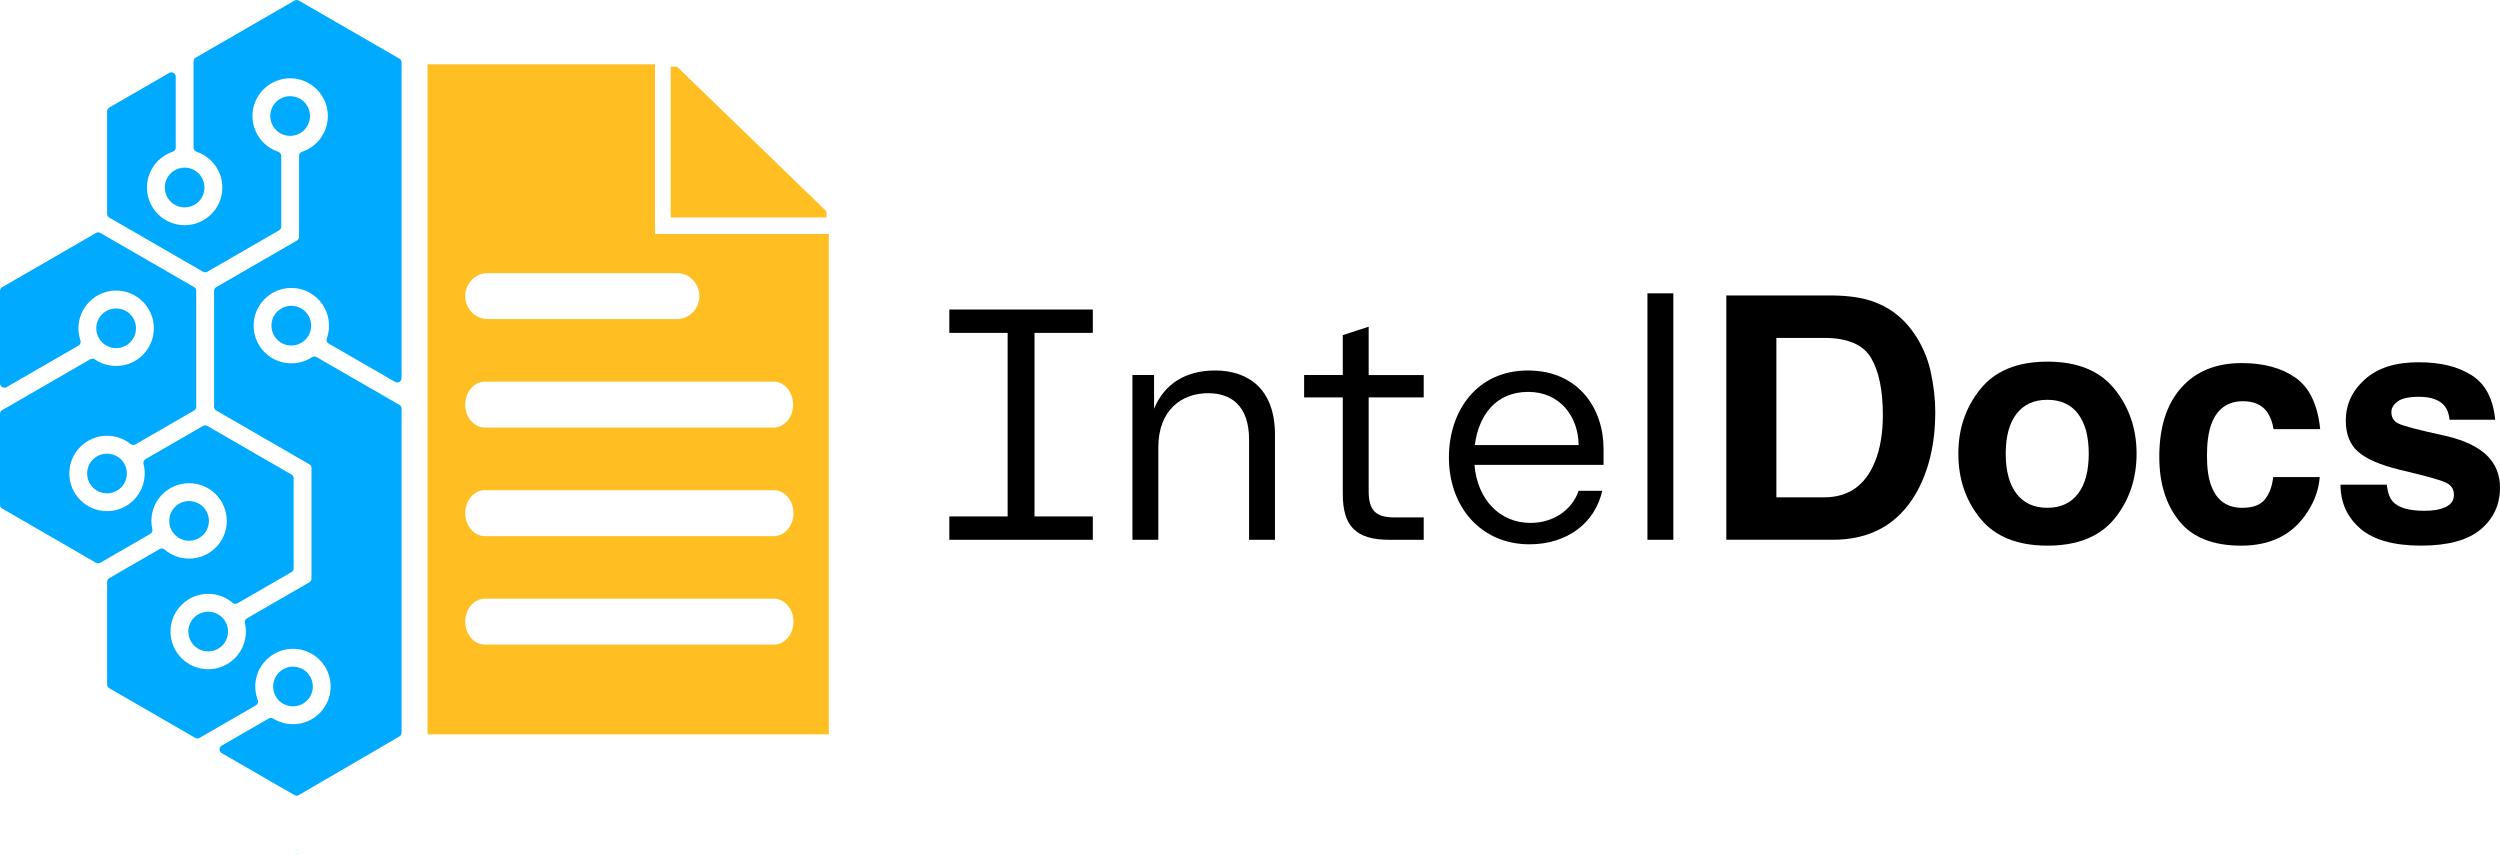 <?xml version="1.0" encoding="UTF-8"?>
<svg id="Layer_2" xmlns="http://www.w3.org/2000/svg" xmlns:xlink="http://www.w3.org/1999/xlink" viewBox="0 0 1851.4 632.71">
  <defs>
    <style>
      .cls-1 {
        fill: #ffbf23;
        fill-rule: evenodd;
      }

      .cls-2, .cls-3 {
        fill: #0af;
      }

      .cls-4 {
        clip-path: url(#clippath-1);
      }

      .cls-3 {
        clip-path: url(#clippath);
      }
    </style>
    <clipPath id="clippath">
      <path class="cls-2" d="M74.31,416.74l36.95-21.36c1.25-.71,1.84-2.09,1.55-3.47-.46-2.01-.71-4.05-.71-6.14,0-7.73,3.13-14.71,8.19-19.77,5.06-5.06,12.04-8.15,19.73-8.15s14.71,3.09,19.77,8.15c5.02,5.06,8.15,12.04,8.15,19.77s-3.13,14.67-8.15,19.73c-5.06,5.06-12.04,8.19-19.77,8.19-6.9,0-13.25-2.55-18.14-6.73-1.04-.88-2.51-1-3.68-.33l-37.28,21.52c-1,.59-1.59,1.59-1.59,2.8v75.9c0,1.21.59,2.22,1.59,2.8l63.65,36.78c1.04.59,2.21.59,3.26,0l41.67-24.07c1.38-.79,1.96-2.47,1.38-3.97-1.17-3.09-1.84-6.48-1.84-9.99,0-7.73,3.13-14.71,8.19-19.73,5.06-5.06,12.04-8.19,19.73-8.19s14.71,3.13,19.77,8.19c5.02,5.02,8.15,11.99,8.15,19.73s-3.13,14.67-8.15,19.73c-5.06,5.06-12.04,8.19-19.77,8.19-5.39,0-10.41-1.55-14.67-4.18-1.04-.63-2.26-.67-3.3-.04l-34.77,20.06c-1.04.59-1.63,1.63-1.63,2.8s.59,2.21,1.63,2.8l53.83,31.05c1,.63,2.22.63,3.22,0l74.52-43.42c1-.59,1.59-1.63,1.59-2.8v-239.94c0-1.17-.59-2.22-1.59-2.8l-61.35-35.4c-1.09-.63-2.34-.63-3.39.08-4.39,2.88-9.65,4.56-15.3,4.56-7.73,0-14.71-3.13-19.77-8.19-5.02-5.02-8.15-11.99-8.15-19.73s3.13-14.67,8.15-19.73c5.06-5.06,12.04-8.19,19.77-8.19s14.67,3.13,19.73,8.19,8.19,12.04,8.19,19.73c0,3.3-.59,6.48-1.63,9.4-.54,1.46.04,3.09,1.42,3.89l49.07,28.34c1.04.59,2.22.59,3.26,0,1-.59,1.59-1.63,1.59-2.8V46.24c0-1.21-.59-2.22-1.59-2.8L221.3.44c-1.04-.59-2.21-.59-3.22,0l-73.1,42.21c-1.04.58-1.63,1.59-1.63,2.8v63.86c0,1.42.88,2.59,2.22,3.05,4.14,1.38,7.86,3.72,10.91,6.77,5.06,5.06,8.19,12.04,8.19,19.73s-3.13,14.67-8.19,19.73c-5.06,5.06-12.04,8.19-19.73,8.19s-14.71-3.13-19.77-8.19c-5.02-5.06-8.15-12.04-8.15-19.73s3.13-14.67,8.15-19.73c3.05-3.05,6.77-5.39,10.95-6.77,1.34-.46,2.22-1.63,2.22-3.05v-52.49c0-1.21-.59-2.22-1.63-2.8-1.04-.59-2.21-.59-3.22,0l-44.38,25.62c-1,.59-1.59,1.59-1.59,2.76v75.98c0,1.17.59,2.17,1.59,2.76l69.42,40.08c1,.59,2.17.59,3.22,0l53.08-30.63c1.04-.59,1.63-1.63,1.63-2.8v-52.33c0-1.38-.88-2.59-2.22-3.05-4.14-1.38-7.9-3.72-10.91-6.73-5.06-5.06-8.19-12.04-8.19-19.77s3.13-14.67,8.19-19.73c5.06-5.06,12.04-8.19,19.73-8.19s14.67,3.13,19.73,8.19c5.06,5.06,8.19,12.04,8.19,19.73s-3.13,14.71-8.19,19.77c-3.01,3.01-6.73,5.35-10.91,6.73-1.34.46-2.22,1.67-2.22,3.05v59.89c0,1.17-.59,2.21-1.59,2.8l-59.72,34.48c-1,.59-1.63,1.59-1.63,2.76v85.84c0,1.21.63,2.22,1.63,2.8l68.92,39.79c1,.59,1.59,1.63,1.59,2.8v81.83c0,1.17-.59,2.22-1.59,2.8l-46.18,26.66c-1.21.71-1.84,2.09-1.5,3.51.46,2.01.71,4.14.71,6.27,0,7.73-3.13,14.71-8.19,19.77-5.06,5.02-12.04,8.15-19.73,8.15s-14.71-3.13-19.73-8.15c-5.06-5.06-8.19-12.04-8.19-19.77s3.13-14.67,8.19-19.73c5.02-5.06,12.04-8.19,19.73-8.19,6.85,0,13.17,2.51,18.05,6.65,1.04.88,2.47,1,3.68.33l39.91-23.07c1.04-.59,1.63-1.63,1.63-2.8v-66.66c0-1.21-.59-2.21-1.63-2.8l-62.27-35.98c-1.04-.59-2.21-.59-3.22,0l-42.55,24.57c-1.3.75-1.88,2.17-1.5,3.59.59,2.26.88,4.6.88,7.02,0,7.73-3.13,14.71-8.19,19.77-5.06,5.02-12.04,8.15-19.73,8.15s-14.67-3.13-19.73-8.15c-5.06-5.06-8.19-12.04-8.19-19.77s3.13-14.67,8.19-19.73c5.06-5.06,12.04-8.19,19.73-8.19,6.6,0,12.66,2.3,17.43,6.1,1.04.88,2.47.96,3.64.29l43.42-25.08c1-.59,1.59-1.59,1.59-2.8v-85.84c0-1.17-.59-2.17-1.59-2.76l-69.42-40.08c-1-.59-2.17-.59-3.22,0L1.63,212.67c-1.04.59-1.63,1.59-1.63,2.8v68.42c0,1.17.59,2.17,1.63,2.8,1,.59,2.17.59,3.22,0l53.29-30.76c1.34-.79,1.92-2.38,1.42-3.85-.92-2.8-1.46-5.85-1.46-8.99,0-7.69,3.13-14.67,8.19-19.73,5.06-5.06,12.04-8.19,19.73-8.19s14.71,3.13,19.73,8.19c5.06,5.06,8.19,12.04,8.19,19.73s-3.13,14.71-8.19,19.77c-5.02,5.06-11.99,8.15-19.73,8.15-5.81,0-11.24-1.76-15.71-4.85-1.04-.71-2.34-.75-3.43-.13L1.63,303.73c-1.04.58-1.63,1.59-1.63,2.8v67.29c0,1.21.59,2.22,1.63,2.8l69.46,40.12c1,.59,2.17.59,3.22,0h0ZM100.72,243.09c0-4.05-1.67-7.73-4.3-10.36-2.67-2.67-6.35-4.3-10.41-4.3s-7.73,1.63-10.41,4.3c-2.63,2.63-4.3,6.31-4.3,10.36s1.67,7.73,4.3,10.41c2.67,2.67,6.35,4.3,10.41,4.3s7.73-1.63,10.41-4.3c2.63-2.67,4.3-6.35,4.3-10.41h0ZM151.42,138.86c0-4.05-1.63-7.73-4.3-10.41-2.63-2.63-6.31-4.3-10.36-4.3s-7.73,1.67-10.41,4.3c-2.67,2.67-4.3,6.35-4.3,10.41s1.63,7.73,4.3,10.41c2.67,2.63,6.35,4.3,10.41,4.3s7.73-1.67,10.36-4.3c2.67-2.67,4.3-6.35,4.3-10.41h0ZM204.45,96.31c2.67,2.67,6.35,4.3,10.41,4.3s7.73-1.63,10.41-4.3c2.63-2.67,4.3-6.35,4.3-10.41s-1.67-7.73-4.3-10.36c-2.67-2.67-6.35-4.3-10.41-4.3s-7.73,1.63-10.41,4.3c-2.63,2.63-4.3,6.31-4.3,10.36s1.67,7.73,4.3,10.41h0ZM205.33,251.58c2.67,2.63,6.35,4.3,10.41,4.3s7.73-1.67,10.36-4.3c2.67-2.67,4.3-6.35,4.3-10.41s-1.63-7.73-4.3-10.41c-2.63-2.63-6.31-4.3-10.36-4.3s-7.73,1.67-10.41,4.3c-2.67,2.67-4.3,6.35-4.3,10.41s1.63,7.73,4.3,10.41h0ZM206.59,497.99c-2.67,2.67-4.3,6.35-4.3,10.41s1.63,7.73,4.3,10.41c2.63,2.63,6.31,4.26,10.36,4.26s7.73-1.63,10.41-4.26c2.63-2.67,4.3-6.35,4.3-10.41s-1.67-7.73-4.3-10.41c-2.67-2.63-6.35-4.3-10.41-4.3s-7.73,1.67-10.36,4.3h0ZM143.77,457.32c-2.63,2.63-4.3,6.31-4.3,10.36s1.67,7.73,4.3,10.41c2.67,2.67,6.35,4.3,10.41,4.3s7.73-1.63,10.41-4.3c2.63-2.67,4.3-6.35,4.3-10.41s-1.67-7.73-4.3-10.36c-2.67-2.67-6.35-4.3-10.41-4.3s-7.73,1.63-10.41,4.3h0ZM129.64,375.37c-2.67,2.67-4.3,6.31-4.3,10.41s1.63,7.73,4.3,10.36c2.63,2.67,6.31,4.3,10.36,4.3s7.73-1.63,10.41-4.3c2.63-2.63,4.3-6.31,4.3-10.36s-1.67-7.73-4.3-10.41c-2.67-2.67-6.35-4.3-10.41-4.3s-7.73,1.63-10.36,4.3h0ZM79.24,365.34c4.05,0,7.73-1.63,10.41-4.3,2.63-2.67,4.3-6.35,4.3-10.41s-1.67-7.73-4.3-10.36c-2.67-2.67-6.35-4.3-10.41-4.3s-7.73,1.63-10.41,4.3c-2.63,2.63-4.3,6.31-4.3,10.36s1.67,7.73,4.3,10.41c2.67,2.67,6.35,4.3,10.41,4.3h0Z"/>
    </clipPath>
    <clipPath id="clippath-1">
      <path class="cls-3" d="M221.3,632.71c-1.04-.59-2.21-.59-3.22,0"/>
    </clipPath>
  </defs>
  <g id="Layer_5">
    <g>
      <path d="M703.03,382.45h43.19v-135.94h-43.19v-17.29h106.27v17.29h-43.19v135.94h43.19v17.29h-106.27v-17.29Z"/>
      <path d="M838.65,277.73h16.01v24.98c7.76-18.97,24.02-28.34,45.13-28.34,24.5,0,44.4,13.45,44.4,47.55v77.82h-19.17v-73.97c0-25.94-13.83-34.58-30.33-34.58-19.89,0-36.88,12.73-36.88,40.11v68.45h-19.17v-122.01Z"/>
      <path d="M994.41,365.87v-71.57h-28.63v-16.57h28.63v-29.54l19.17-6.24v35.79h40.76v16.57h-40.76v69.41c0,14.17,5.09,19.45,19.17,19.45h21.59v16.57h-25.47c-24.5,0-34.45-9.85-34.45-33.86Z"/>
      <path d="M1073.01,338.74c0-34.34,20.62-64.37,58.47-64.37s56.04,28.58,56.04,57.88v12.01h-95.59c2.18,25.94,18.92,42.99,41.49,42.99,16.5,0,30.57-9.13,35.66-23.78h17.47c-5.34,24.02-26.2,39.63-53.86,39.63-35.66,0-59.68-27.38-59.68-64.37ZM1169.09,329.61c-.24-20.89-13.59-39.39-37.36-39.39s-36.63,17.05-39.55,39.39h76.91Z"/>
      <path d="M1220.03,217.21h19.17v182.53h-19.17v-182.53Z"/>
      <path d="M1385.52,222.74c12.82,4.17,23.2,11.83,31.15,22.95,6.37,9,10.71,18.74,13.03,29.21,2.32,10.48,3.48,20.46,3.48,29.95,0,24.06-4.88,44.43-14.64,61.13-13.24,22.5-33.67,33.75-61.3,33.75h-78.8v-180.92h78.8c11.33.16,20.76,1.47,28.29,3.93ZM1315.51,250.24v118.08h35.27c18.05,0,30.63-8.8,37.75-26.39,3.89-9.65,5.84-21.15,5.84-34.49,0-18.41-2.92-32.55-8.75-42.41-5.84-9.86-17.45-14.79-34.83-14.79h-35.27Z"/>
      <path d="M1565.91,384.1c-10.9,13.32-27.44,19.98-49.64,19.98s-38.74-6.66-49.64-19.98c-10.9-13.32-16.35-29.35-16.35-48.1s5.45-34.41,16.35-47.92,27.44-20.27,49.64-20.27,38.74,6.76,49.64,20.27,16.35,29.49,16.35,47.92-5.45,34.78-16.35,48.1ZM1538.9,365.63c5.29-6.95,7.94-16.82,7.94-29.63s-2.65-22.66-7.94-29.57c-5.29-6.91-12.87-10.36-22.74-10.36s-17.47,3.46-22.8,10.36c-5.33,6.91-8,16.76-8,29.57s2.67,22.68,8,29.63c5.33,6.95,12.93,10.42,22.8,10.42s17.45-3.47,22.74-10.42Z"/>
      <path d="M1683.66,317.77c-.63-4.77-2.26-9.07-4.87-12.9-3.8-5.16-9.7-7.74-17.69-7.74-11.4,0-19.2,5.59-23.39,16.77-2.22,5.93-3.32,13.8-3.32,23.63s1.11,16.88,3.32,22.58c4.04,10.63,11.64,15.95,22.8,15.95,7.92,0,13.54-2.11,16.86-6.33s5.34-9.69,6.06-16.42h34.47c-.79,10.16-4.51,19.78-11.15,28.85-10.6,14.62-26.29,21.93-47.08,21.93s-36.09-6.1-45.89-18.29-14.7-28.01-14.7-47.44c0-21.93,5.41-38.99,16.24-51.19,10.83-12.2,25.77-18.29,44.82-18.29,16.21,0,29.47,3.6,39.78,10.79,10.32,7.19,16.42,19.9,18.32,38.11h-34.59Z"/>
      <path d="M1767.53,358.93c.71,5.94,2.26,10.16,4.64,12.67,4.21,4.46,11.98,6.68,23.33,6.68,6.67,0,11.96-.98,15.89-2.93,3.93-1.95,5.89-4.88,5.89-8.79s-1.58-6.61-4.75-8.56c-3.17-1.95-14.94-5.32-35.32-10.09-14.67-3.59-25.01-8.09-31.01-13.49-6-5.32-9-12.98-9-22.99,0-11.8,4.69-21.95,14.07-30.43,9.38-8.48,22.58-12.72,39.59-12.72s29.3,3.19,39.47,9.56c10.17,6.37,16.01,17.38,17.51,33.01h-33.76c-.48-4.3-1.7-7.7-3.68-10.2-3.72-4.53-10.06-6.8-19.01-6.8-7.37,0-12.61,1.13-15.74,3.4-3.13,2.27-4.69,4.92-4.69,7.97,0,3.83,1.66,6.61,4.99,8.33,3.32,1.8,15.07,4.89,35.25,9.26,13.45,3.13,23.53,7.86,30.24,14.19,6.63,6.41,9.95,14.42,9.95,24.04,0,12.67-4.77,23-14.3,31.02-9.54,8.01-24.27,12.02-44.21,12.02s-35.35-4.24-45.05-12.72c-9.7-8.48-14.54-19.29-14.54-32.43h34.24Z"/>
    </g>
    <g id="Layer_3">
      <g>
        <path class="cls-2" d="M74.31,416.74l36.95-21.36c1.25-.71,1.84-2.09,1.55-3.47-.46-2.01-.71-4.05-.71-6.14,0-7.73,3.13-14.71,8.19-19.77,5.06-5.06,12.04-8.15,19.73-8.15s14.71,3.09,19.77,8.15c5.02,5.06,8.15,12.04,8.15,19.77s-3.13,14.67-8.15,19.73c-5.06,5.06-12.04,8.19-19.77,8.19-6.9,0-13.25-2.55-18.14-6.73-1.04-.88-2.51-1-3.68-.33l-37.28,21.52c-1,.59-1.59,1.59-1.59,2.8v75.9c0,1.21.59,2.22,1.59,2.8l63.65,36.78c1.04.59,2.21.59,3.26,0l41.67-24.07c1.38-.79,1.96-2.47,1.38-3.97-1.17-3.09-1.84-6.48-1.84-9.99,0-7.73,3.13-14.71,8.19-19.73,5.06-5.06,12.04-8.19,19.73-8.19s14.71,3.13,19.77,8.19c5.02,5.02,8.15,11.99,8.15,19.73s-3.13,14.67-8.15,19.73c-5.06,5.06-12.04,8.19-19.77,8.19-5.39,0-10.41-1.55-14.67-4.18-1.04-.63-2.26-.67-3.3-.04l-34.77,20.06c-1.04.59-1.63,1.63-1.63,2.8s.59,2.21,1.63,2.8l53.83,31.05c1,.63,2.22.63,3.22,0l74.52-43.42c1-.59,1.59-1.63,1.59-2.8v-239.94c0-1.17-.59-2.22-1.59-2.8l-61.35-35.4c-1.09-.63-2.34-.63-3.39.08-4.39,2.88-9.65,4.56-15.3,4.56-7.73,0-14.71-3.13-19.77-8.19-5.02-5.02-8.15-11.99-8.15-19.73s3.13-14.67,8.15-19.73c5.06-5.06,12.04-8.19,19.77-8.19s14.67,3.13,19.73,8.19,8.19,12.04,8.19,19.73c0,3.3-.59,6.48-1.63,9.4-.54,1.46.04,3.09,1.42,3.89l49.07,28.34c1.04.59,2.22.59,3.26,0,1-.59,1.59-1.63,1.59-2.8V46.24c0-1.21-.59-2.22-1.59-2.8L221.3.44c-1.04-.59-2.21-.59-3.22,0l-73.1,42.21c-1.04.58-1.63,1.59-1.63,2.8v63.86c0,1.42.88,2.59,2.22,3.05,4.14,1.38,7.86,3.72,10.91,6.77,5.06,5.06,8.19,12.04,8.19,19.73s-3.13,14.67-8.19,19.73c-5.06,5.06-12.04,8.19-19.73,8.19s-14.71-3.13-19.77-8.19c-5.02-5.06-8.15-12.04-8.15-19.73s3.13-14.67,8.15-19.73c3.05-3.05,6.77-5.39,10.95-6.77,1.34-.46,2.22-1.63,2.22-3.05v-52.49c0-1.21-.59-2.22-1.63-2.8-1.04-.59-2.21-.59-3.22,0l-44.38,25.62c-1,.59-1.59,1.59-1.59,2.76v75.98c0,1.17.59,2.17,1.59,2.76l69.42,40.08c1,.59,2.17.59,3.22,0l53.08-30.63c1.04-.59,1.63-1.63,1.63-2.8v-52.33c0-1.38-.88-2.59-2.22-3.05-4.14-1.38-7.9-3.72-10.91-6.73-5.06-5.06-8.19-12.04-8.19-19.77s3.13-14.67,8.19-19.73c5.06-5.06,12.04-8.19,19.73-8.19s14.67,3.13,19.73,8.19c5.06,5.06,8.19,12.04,8.19,19.73s-3.13,14.71-8.19,19.77c-3.01,3.01-6.73,5.35-10.91,6.73-1.34.46-2.22,1.67-2.22,3.05v59.89c0,1.17-.59,2.21-1.59,2.8l-59.72,34.48c-1,.59-1.63,1.59-1.63,2.76v85.84c0,1.21.63,2.22,1.63,2.8l68.92,39.79c1,.59,1.59,1.63,1.59,2.8v81.83c0,1.17-.59,2.22-1.59,2.8l-46.18,26.66c-1.21.71-1.84,2.09-1.5,3.51.46,2.01.71,4.14.71,6.27,0,7.73-3.13,14.71-8.19,19.77-5.06,5.02-12.04,8.15-19.73,8.15s-14.71-3.13-19.73-8.15c-5.06-5.06-8.19-12.04-8.19-19.77s3.13-14.67,8.19-19.73c5.02-5.06,12.04-8.19,19.73-8.19,6.85,0,13.17,2.51,18.05,6.65,1.04.88,2.47,1,3.68.33l39.91-23.07c1.04-.59,1.63-1.63,1.63-2.8v-66.66c0-1.21-.59-2.21-1.63-2.8l-62.27-35.98c-1.04-.59-2.21-.59-3.22,0l-42.55,24.57c-1.3.75-1.88,2.17-1.5,3.59.59,2.26.88,4.6.88,7.02,0,7.73-3.13,14.71-8.19,19.77-5.06,5.02-12.04,8.15-19.73,8.15s-14.67-3.13-19.73-8.15c-5.06-5.06-8.19-12.04-8.19-19.77s3.13-14.67,8.19-19.73c5.06-5.06,12.04-8.19,19.73-8.19,6.6,0,12.66,2.3,17.43,6.1,1.04.88,2.47.96,3.64.29l43.42-25.08c1-.59,1.59-1.59,1.59-2.8v-85.84c0-1.17-.59-2.17-1.59-2.76l-69.42-40.08c-1-.59-2.17-.59-3.22,0L1.63,212.67c-1.04.59-1.63,1.59-1.63,2.8v68.42c0,1.17.59,2.17,1.63,2.8,1,.59,2.17.59,3.22,0l53.29-30.76c1.34-.79,1.92-2.38,1.42-3.85-.92-2.8-1.46-5.85-1.46-8.99,0-7.69,3.13-14.67,8.19-19.73,5.06-5.06,12.04-8.19,19.73-8.19s14.71,3.13,19.73,8.19c5.06,5.06,8.19,12.04,8.19,19.73s-3.13,14.71-8.19,19.77c-5.02,5.06-11.99,8.15-19.73,8.15-5.81,0-11.24-1.76-15.71-4.85-1.04-.71-2.34-.75-3.43-.13L1.63,303.73c-1.04.58-1.63,1.59-1.63,2.8v67.29c0,1.21.59,2.22,1.63,2.8l69.46,40.12c1,.59,2.17.59,3.22,0h0ZM100.72,243.09c0-4.05-1.67-7.73-4.3-10.36-2.67-2.67-6.35-4.3-10.41-4.3s-7.73,1.63-10.41,4.3c-2.63,2.63-4.3,6.31-4.3,10.36s1.67,7.73,4.3,10.41c2.67,2.67,6.35,4.3,10.41,4.3s7.73-1.63,10.41-4.3c2.63-2.67,4.3-6.35,4.3-10.41h0ZM151.42,138.86c0-4.05-1.63-7.73-4.3-10.41-2.63-2.63-6.31-4.3-10.36-4.3s-7.73,1.67-10.41,4.3c-2.67,2.67-4.3,6.35-4.3,10.41s1.63,7.73,4.3,10.41c2.67,2.63,6.35,4.3,10.41,4.3s7.73-1.67,10.36-4.3c2.67-2.67,4.3-6.35,4.3-10.41h0ZM204.45,96.31c2.67,2.67,6.35,4.3,10.41,4.3s7.73-1.63,10.41-4.3c2.63-2.67,4.3-6.35,4.3-10.41s-1.67-7.73-4.3-10.36c-2.67-2.67-6.35-4.3-10.41-4.3s-7.73,1.63-10.41,4.3c-2.63,2.63-4.3,6.31-4.3,10.36s1.67,7.73,4.3,10.41h0ZM205.33,251.58c2.67,2.63,6.35,4.3,10.41,4.3s7.73-1.67,10.36-4.3c2.67-2.67,4.3-6.35,4.3-10.41s-1.63-7.73-4.3-10.41c-2.63-2.63-6.31-4.3-10.36-4.3s-7.73,1.67-10.41,4.3c-2.67,2.67-4.3,6.35-4.3,10.41s1.63,7.73,4.3,10.41h0ZM206.59,497.99c-2.67,2.67-4.3,6.35-4.3,10.41s1.63,7.73,4.3,10.41c2.63,2.63,6.31,4.26,10.36,4.26s7.73-1.63,10.41-4.26c2.63-2.67,4.3-6.35,4.3-10.41s-1.67-7.73-4.3-10.41c-2.67-2.63-6.35-4.3-10.41-4.3s-7.73,1.67-10.36,4.3h0ZM143.77,457.32c-2.63,2.63-4.3,6.31-4.3,10.36s1.67,7.73,4.3,10.41c2.67,2.67,6.35,4.3,10.41,4.3s7.73-1.63,10.41-4.3c2.63-2.67,4.3-6.35,4.3-10.41s-1.67-7.73-4.3-10.36c-2.67-2.67-6.35-4.3-10.41-4.3s-7.73,1.63-10.41,4.3h0ZM129.64,375.37c-2.67,2.67-4.3,6.31-4.3,10.41s1.63,7.73,4.3,10.36c2.63,2.67,6.31,4.3,10.36,4.3s7.73-1.63,10.41-4.3c2.63-2.63,4.3-6.31,4.3-10.36s-1.67-7.73-4.3-10.41c-2.67-2.67-6.35-4.3-10.41-4.3s-7.73,1.63-10.36,4.3h0ZM79.24,365.34c4.05,0,7.73-1.63,10.41-4.3,2.63-2.67,4.3-6.35,4.3-10.41s-1.67-7.73-4.3-10.36c-2.67-2.67-6.35-4.3-10.41-4.3s-7.73,1.63-10.41,4.3c-2.63,2.63-4.3,6.31-4.3,10.36s1.67,7.73,4.3,10.41c2.67,2.67,6.35,4.3,10.41,4.3h0Z"/>
        <path class="cls-2" d="M221.3,632.71c-1.04-.59-2.21-.59-3.22,0"/>
        <g class="cls-4">
          <polygon class="cls-2" points="-6.06 634.94 -3.26 632.69 309.61 1019.65 306.81 1021.91 -6.06 634.94"/>
          <polygon class="cls-2" points="-4.22 633.44 -1.42 631.14 311.44 1018.15 308.64 1020.41 -4.22 633.44"/>
          <polygon class="cls-2" points="-2.34 631.89 .46 629.64 313.33 1016.64 310.53 1018.9 -2.34 631.89"/>
          <polygon class="cls-2" points="-.46 630.39 2.34 628.13 315.16 1015.14 312.41 1017.4 -.46 630.39"/>
          <polygon class="cls-2" points="1.38 628.88 4.18 626.63 317.05 1013.63 314.25 1015.89 1.38 628.88"/>
          <polygon class="cls-2" points="3.26 627.38 6.06 625.12 318.93 1012.13 316.13 1014.39 3.26 627.38"/>
          <polygon class="cls-2" points="5.1 625.88 7.9 623.62 320.76 1010.63 317.96 1012.88 5.1 625.88"/>
          <polygon class="cls-2" points="6.98 624.37 9.78 622.11 322.65 1009.12 319.85 1011.38 6.98 624.37"/>
          <polygon class="cls-2" points="8.86 622.87 11.62 620.61 324.48 1007.62 321.73 1009.87 8.86 622.87"/>
          <polygon class="cls-2" points="10.7 621.36 13.5 619.1 326.37 1006.07 323.56 1008.37 10.7 621.36"/>
          <polygon class="cls-2" points="12.58 619.86 15.38 617.6 328.25 1004.57 325.45 1006.82 12.58 619.86"/>
          <polygon class="cls-2" points="14.42 618.35 17.22 616.1 330.08 1003.06 327.28 1005.32 14.42 618.35"/>
          <polygon class="cls-2" points="16.3 616.85 19.1 614.59 331.97 1001.56 329.17 1003.81 16.3 616.85"/>
          <polygon class="cls-2" points="18.18 615.34 20.94 613.09 333.8 1000.05 331 1002.31 18.18 615.34"/>
          <polygon class="cls-2" points="20.02 613.84 22.82 611.58 335.69 998.55 332.88 1000.8 20.02 613.84"/>
          <polygon class="cls-2" points="21.9 612.33 24.7 610.08 337.57 997.04 334.77 999.3 21.9 612.33"/>
          <polygon class="cls-2" points="23.74 610.83 26.54 608.57 339.4 995.54 336.6 997.8 23.74 610.83"/>
          <polygon class="cls-2" points="25.62 609.33 28.42 607.07 341.29 994.03 338.49 996.29 25.62 609.33"/>
          <polygon class="cls-2" points="27.46 607.82 30.26 605.56 343.12 992.53 340.32 994.79 27.46 607.82"/>
          <polygon class="cls-2" points="29.34 606.32 32.14 604.06 345 991.02 342.2 993.28 29.34 606.32"/>
          <polygon class="cls-2" points="31.22 604.81 34.02 602.55 346.84 989.52 344.09 991.78 31.22 604.81"/>
          <polygon class="cls-2" points="33.06 603.31 35.86 601.01 348.72 988.02 345.92 990.27 33.06 603.31"/>
          <polygon class="cls-2" points="34.94 601.8 37.74 599.5 350.61 986.51 347.81 988.77 34.94 601.8"/>
          <polygon class="cls-2" points="36.78 600.26 39.58 598 352.44 985.01 349.64 987.26 36.78 600.26"/>
          <polygon class="cls-2" points="38.66 598.75 41.46 596.49 354.32 983.5 351.52 985.76 38.66 598.75"/>
          <polygon class="cls-2" points="40.54 597.25 43.3 594.99 356.16 982 353.41 984.25 40.54 597.25"/>
          <polygon class="cls-2" points="42.38 595.74 45.18 593.49 358.04 980.49 355.24 982.75 42.38 595.74"/>
          <polygon class="cls-2" points="44.26 594.24 47.06 591.98 359.93 978.99 357.13 981.25 44.26 594.24"/>
          <polygon class="cls-2" points="46.1 592.73 48.9 590.48 361.76 977.48 358.96 979.74 46.1 592.73"/>
          <polygon class="cls-2" points="47.98 591.23 50.78 588.97 363.64 975.94 360.84 978.24 47.98 591.23"/>
          <polygon class="cls-2" points="49.86 589.72 52.62 587.47 365.48 974.43 362.68 976.73 49.86 589.72"/>
          <polygon class="cls-2" points="51.7 588.22 54.5 585.96 367.36 972.93 364.56 975.19 51.7 588.22"/>
          <polygon class="cls-2" points="53.58 586.71 56.38 584.46 369.25 971.42 366.45 973.68 53.58 586.71"/>
          <polygon class="cls-2" points="55.42 585.21 58.22 582.95 371.08 969.92 368.28 972.18 55.42 585.21"/>
          <polygon class="cls-2" points="57.3 583.71 60.1 581.45 372.96 968.41 370.16 970.67 57.3 583.71"/>
          <polygon class="cls-2" points="59.14 582.2 61.94 579.94 374.8 966.91 372 969.17 59.14 582.2"/>
          <polygon class="cls-2" points="61.02 580.7 63.82 578.44 376.68 965.41 373.88 967.66 61.02 580.7"/>
          <polygon class="cls-2" points="62.9 579.19 65.7 576.94 378.52 963.9 375.76 966.16 62.9 579.19"/>
          <polygon class="cls-2" points="64.74 577.69 67.54 575.43 380.4 962.4 377.6 964.65 64.74 577.69"/>
          <polygon class="cls-2" points="66.62 576.18 69.42 573.93 382.28 960.89 379.48 963.15 66.62 576.18"/>
          <polygon class="cls-2" points="68.46 574.68 71.26 572.42 384.12 959.39 381.32 961.64 68.46 574.68"/>
          <polygon class="cls-2" points="70.34 573.17 73.14 570.92 386 957.88 383.2 960.14 70.34 573.17"/>
          <polygon class="cls-2" points="72.22 571.67 74.98 569.37 387.84 956.38 385.08 958.63 72.22 571.67"/>
          <polygon class="cls-2" points="74.06 570.12 76.86 567.87 389.72 954.87 386.92 957.13 74.06 570.12"/>
          <polygon class="cls-2" points="75.94 568.62 78.74 566.36 391.6 953.37 388.8 955.63 75.94 568.62"/>
          <polygon class="cls-2" points="77.78 567.11 80.58 564.86 393.44 951.86 390.64 954.12 77.78 567.11"/>
          <polygon class="cls-2" points="79.66 565.61 82.46 563.35 395.32 950.36 392.52 952.62 79.66 565.61"/>
          <polygon class="cls-2" points="81.54 564.1 84.3 561.85 397.16 948.86 394.36 951.11 81.54 564.1"/>
          <polygon class="cls-2" points="83.38 562.6 86.18 560.34 399.04 947.35 396.24 949.61 83.38 562.6"/>
          <polygon class="cls-2" points="85.26 561.1 88.06 558.84 400.92 945.85 398.12 948.1 85.26 561.1"/>
          <polygon class="cls-2" points="87.1 559.59 89.9 557.33 402.76 944.3 399.96 946.6 87.1 559.59"/>
          <polygon class="cls-2" points="88.98 558.09 91.78 555.83 404.64 942.8 401.84 945.05 88.98 558.09"/>
          <polygon class="cls-2" points="90.86 556.58 93.62 554.32 406.48 941.29 403.68 943.55 90.86 556.58"/>
          <polygon class="cls-2" points="92.7 555.08 95.5 552.82 408.36 939.79 405.56 942.04 92.7 555.08"/>
          <polygon class="cls-2" points="94.58 553.57 97.38 551.32 410.2 938.28 407.44 940.54 94.58 553.57"/>
          <polygon class="cls-2" points="96.42 552.07 99.22 549.81 412.08 936.78 409.28 939.03 96.42 552.07"/>
          <polygon class="cls-2" points="98.3 550.56 101.1 548.31 413.96 935.27 411.16 937.53 98.3 550.56"/>
          <polygon class="cls-2" points="100.14 549.06 102.94 546.8 415.8 933.77 413 936.02 100.14 549.06"/>
          <polygon class="cls-2" points="102.02 547.55 104.82 545.3 417.68 932.26 414.88 934.52 102.02 547.55"/>
          <polygon class="cls-2" points="103.9 546.05 106.7 543.79 419.52 930.76 416.76 933.02 103.9 546.05"/>
          <polygon class="cls-2" points="105.74 544.55 108.54 542.29 421.4 929.25 418.6 931.51 105.74 544.55"/>
          <polygon class="cls-2" points="107.62 543.04 110.42 540.78 423.28 927.75 420.48 930.01 107.62 543.04"/>
          <polygon class="cls-2" points="109.46 541.54 112.26 539.24 425.12 926.24 422.32 928.5 109.46 541.54"/>
          <polygon class="cls-2" points="111.34 540.03 114.14 537.73 427 924.74 424.2 927 111.34 540.03"/>
          <polygon class="cls-2" points="113.22 538.49 115.98 536.23 428.84 923.24 426.04 925.49 113.22 538.49"/>
          <polygon class="cls-2" points="115.06 536.98 117.86 534.72 430.72 921.73 427.92 923.99 115.06 536.98"/>
          <polygon class="cls-2" points="116.94 535.48 119.74 533.22 432.6 920.23 429.8 922.48 116.94 535.48"/>
          <polygon class="cls-2" points="118.78 533.97 121.58 531.71 434.44 918.72 431.64 920.98 118.78 533.97"/>
          <polygon class="cls-2" points="120.66 532.47 123.46 530.21 436.32 917.22 433.52 919.47 120.66 532.47"/>
          <polygon class="cls-2" points="122.54 530.96 125.3 528.71 438.16 915.71 435.36 917.97 122.54 530.96"/>
          <polygon class="cls-2" points="124.38 529.46 127.18 527.2 440.04 914.17 437.24 916.47 124.38 529.46"/>
          <polygon class="cls-2" points="126.26 527.95 129.06 525.7 441.92 912.66 439.12 914.96 126.26 527.95"/>
          <polygon class="cls-2" points="128.1 526.45 130.9 524.19 443.76 911.16 440.96 913.41 128.1 526.45"/>
          <polygon class="cls-2" points="129.98 524.94 132.78 522.69 445.64 909.65 442.84 911.91 129.98 524.94"/>
          <polygon class="cls-2" points="131.82 523.44 134.62 521.18 447.48 908.15 444.68 910.41 131.82 523.44"/>
          <polygon class="cls-2" points="133.7 521.93 136.5 519.68 449.36 906.64 446.56 908.9 133.7 521.93"/>
          <polygon class="cls-2" points="135.58 520.43 138.38 518.17 451.2 905.14 448.44 907.4 135.58 520.43"/>
          <polygon class="cls-2" points="137.42 518.93 140.22 516.67 453.08 903.63 450.28 905.89 137.42 518.93"/>
          <polygon class="cls-2" points="139.3 517.42 142.1 515.16 454.96 902.13 452.16 904.39 139.3 517.42"/>
          <polygon class="cls-2" points="141.14 515.92 143.94 513.66 456.8 900.63 454 902.88 141.14 515.92"/>
          <polygon class="cls-2" points="143.02 514.41 145.82 512.16 458.68 899.12 455.88 901.38 143.02 514.41"/>
          <polygon class="cls-2" points="144.9 512.91 147.66 510.65 460.52 897.62 457.76 899.87 144.9 512.91"/>
          <polygon class="cls-2" points="146.74 511.4 149.54 509.15 462.4 896.11 459.6 898.37 146.74 511.4"/>
          <polygon class="cls-2" points="148.62 509.9 151.42 507.6 464.28 894.61 461.48 896.86 148.62 509.9"/>
          <polygon class="cls-2" points="150.46 508.35 153.26 506.1 466.12 893.1 463.32 895.36 150.46 508.35"/>
          <polygon class="cls-2" points="152.34 506.85 155.14 504.59 468 891.6 465.2 893.85 152.34 506.85"/>
          <polygon class="cls-2" points="154.22 505.34 156.98 503.09 469.84 890.09 467.04 892.35 154.22 505.34"/>
          <polygon class="cls-2" points="156.06 503.84 158.86 501.58 471.72 888.59 468.92 890.85 156.06 503.84"/>
          <polygon class="cls-2" points="157.94 502.33 160.74 500.08 473.6 887.08 470.8 889.34 157.94 502.33"/>
          <polygon class="cls-2" points="159.78 500.83 162.58 498.57 475.44 885.58 472.64 887.84 159.78 500.83"/>
          <polygon class="cls-2" points="161.66 499.32 164.46 497.07 477.32 884.08 474.52 886.33 161.66 499.32"/>
          <polygon class="cls-2" points="163.5 497.82 166.3 495.56 479.16 882.53 476.36 884.83 163.5 497.82"/>
          <polygon class="cls-2" points="165.38 496.32 168.18 494.06 481.04 881.02 478.24 883.28 165.38 496.32"/>
          <polygon class="cls-2" points="167.26 494.81 170.06 492.55 482.88 879.52 480.12 881.78 167.26 494.81"/>
          <polygon class="cls-2" points="169.1 493.31 171.9 491.05 484.76 878.02 481.96 880.27 169.1 493.31"/>
          <polygon class="cls-2" points="170.98 491.8 173.78 489.55 486.64 876.51 483.84 878.77 170.98 491.8"/>
          <polygon class="cls-2" points="172.82 490.3 175.62 488.04 488.48 875.01 485.68 877.26 172.82 490.3"/>
          <polygon class="cls-2" points="174.7 488.79 177.5 486.54 490.36 873.5 487.56 875.76 174.7 488.79"/>
          <polygon class="cls-2" points="176.58 487.29 179.34 485.03 492.2 872 489.44 874.25 176.58 487.29"/>
          <polygon class="cls-2" points="178.42 485.78 181.22 483.53 494.08 870.49 491.28 872.75 178.42 485.78"/>
          <polygon class="cls-2" points="180.3 484.28 183.1 482.02 495.96 868.99 493.16 871.24 180.3 484.28"/>
          <polygon class="cls-2" points="182.14 482.77 184.94 480.52 497.8 867.48 495 869.74 182.14 482.77"/>
          <polygon class="cls-2" points="184.02 481.27 186.82 479.01 499.68 865.98 496.88 868.24 184.02 481.27"/>
          <polygon class="cls-2" points="185.9 479.77 188.66 477.47 501.52 864.47 498.72 866.73 185.9 479.77"/>
          <polygon class="cls-2" points="187.74 478.26 190.54 475.96 503.4 862.97 500.6 865.23 187.74 478.26"/>
          <polygon class="cls-2" points="189.62 476.71 192.42 474.46 505.28 861.46 502.48 863.72 189.62 476.71"/>
          <polygon class="cls-2" points="191.46 475.21 194.26 472.95 507.12 859.96 504.32 862.22 191.46 475.21"/>
          <polygon class="cls-2" points="193.34 473.71 196.14 471.45 509 858.46 506.2 860.71 193.34 473.71"/>
          <polygon class="cls-2" points="195.18 472.2 197.98 469.94 510.84 856.95 508.04 859.21 195.18 472.2"/>
          <polygon class="cls-2" points="197.06 470.7 199.86 468.44 512.72 855.45 509.92 857.7 197.06 470.7"/>
          <polygon class="cls-2" points="198.94 469.19 201.74 466.93 514.56 853.94 511.8 856.2 198.94 469.19"/>
          <polygon class="cls-2" points="200.78 467.69 203.58 465.43 516.44 852.4 513.64 854.69 200.78 467.69"/>
          <polygon class="cls-2" points="202.66 466.18 205.46 463.93 518.32 850.89 515.52 853.19 202.66 466.18"/>
          <polygon class="cls-2" points="204.5 464.68 207.3 462.42 520.16 849.39 517.36 851.64 204.5 464.68"/>
          <polygon class="cls-2" points="206.38 463.17 209.18 460.92 522.04 847.88 519.24 850.14 206.38 463.17"/>
          <polygon class="cls-2" points="208.26 461.67 211.02 459.41 523.88 846.38 521.12 848.63 208.26 461.67"/>
          <polygon class="cls-2" points="210.1 460.16 212.9 457.91 525.76 844.87 522.96 847.13 210.1 460.16"/>
          <polygon class="cls-2" points="211.98 458.66 214.78 456.4 527.64 843.37 524.84 845.63 211.98 458.66"/>
          <polygon class="cls-2" points="213.82 457.16 216.62 454.9 529.48 841.86 526.68 844.12 213.82 457.16"/>
          <polygon class="cls-2" points="215.7 455.65 218.5 453.39 531.36 840.36 528.56 842.62 215.7 455.65"/>
          <polygon class="cls-2" points="217.58 454.15 220.34 451.89 533.2 838.85 530.4 841.11 217.58 454.15"/>
          <polygon class="cls-2" points="219.42 452.64 222.22 450.38 535.08 837.35 532.28 839.61 219.42 452.64"/>
          <polygon class="cls-2" points="221.3 451.14 224.1 448.88 536.96 835.85 534.16 838.1 221.3 451.14"/>
          <polygon class="cls-2" points="223.14 449.63 225.94 447.38 538.8 834.34 536 836.6 223.14 449.63"/>
          <polygon class="cls-2" points="225.02 448.13 227.82 445.83 540.68 832.84 537.88 835.09 225.02 448.13"/>
          <polygon class="cls-2" points="226.9 446.58 229.66 444.32 542.52 831.33 539.72 833.59 226.9 446.58"/>
          <polygon class="cls-2" points="228.74 445.08 231.54 442.82 544.4 829.83 541.6 832.08 228.74 445.08"/>
          <polygon class="cls-2" points="230.62 443.57 228.74 445.08 541.6 832.08 543.48 830.58 230.62 443.57"/>
        </g>
      </g>
    </g>
    <g id="Layer_2-2" data-name="Layer_2">
      <path class="cls-1" d="M316.63,47.63h168.44v125.64h128.72v370.56h-297.16V47.63h0ZM359.04,443.37h214.09c7.98,0,14.5,7.65,14.5,17.01h0c0,9.36-6.52,17.01-14.5,17.01h-214.09c-7.97,0-14.5-7.65-14.5-17.01h0c0-9.36,6.53-17.01,14.5-17.01h0ZM359.04,363h214.09c7.98,0,14.5,7.65,14.5,17.01h0c0,9.36-6.52,17.01-14.5,17.01h-214.09c-7.97,0-14.5-7.65-14.5-17.01h0c0-9.36,6.53-17.01,14.5-17.01h0ZM359.02,282.64h213.83c7.97,0,14.49,7.65,14.49,17h0c0,9.36-6.52,17.01-14.49,17.01h-213.83c-7.96,0-14.48-7.65-14.48-17.01h0c0-9.36,6.52-17.01,14.48-17.01h0ZM361.1,202.27h140.27c9.11,0,16.56,7.65,16.56,17.01h0c0,9.36-7.45,17.01-16.56,17.01h-140.27c-9.11,0-16.56-7.65-16.56-17.01h0c0-9.36,7.45-17.01,16.56-17.01h0ZM496.7,49.36h4.68l110.7,107.17v4.53h-115.38V49.36h0Z"/>
    </g>
  </g>
</svg>